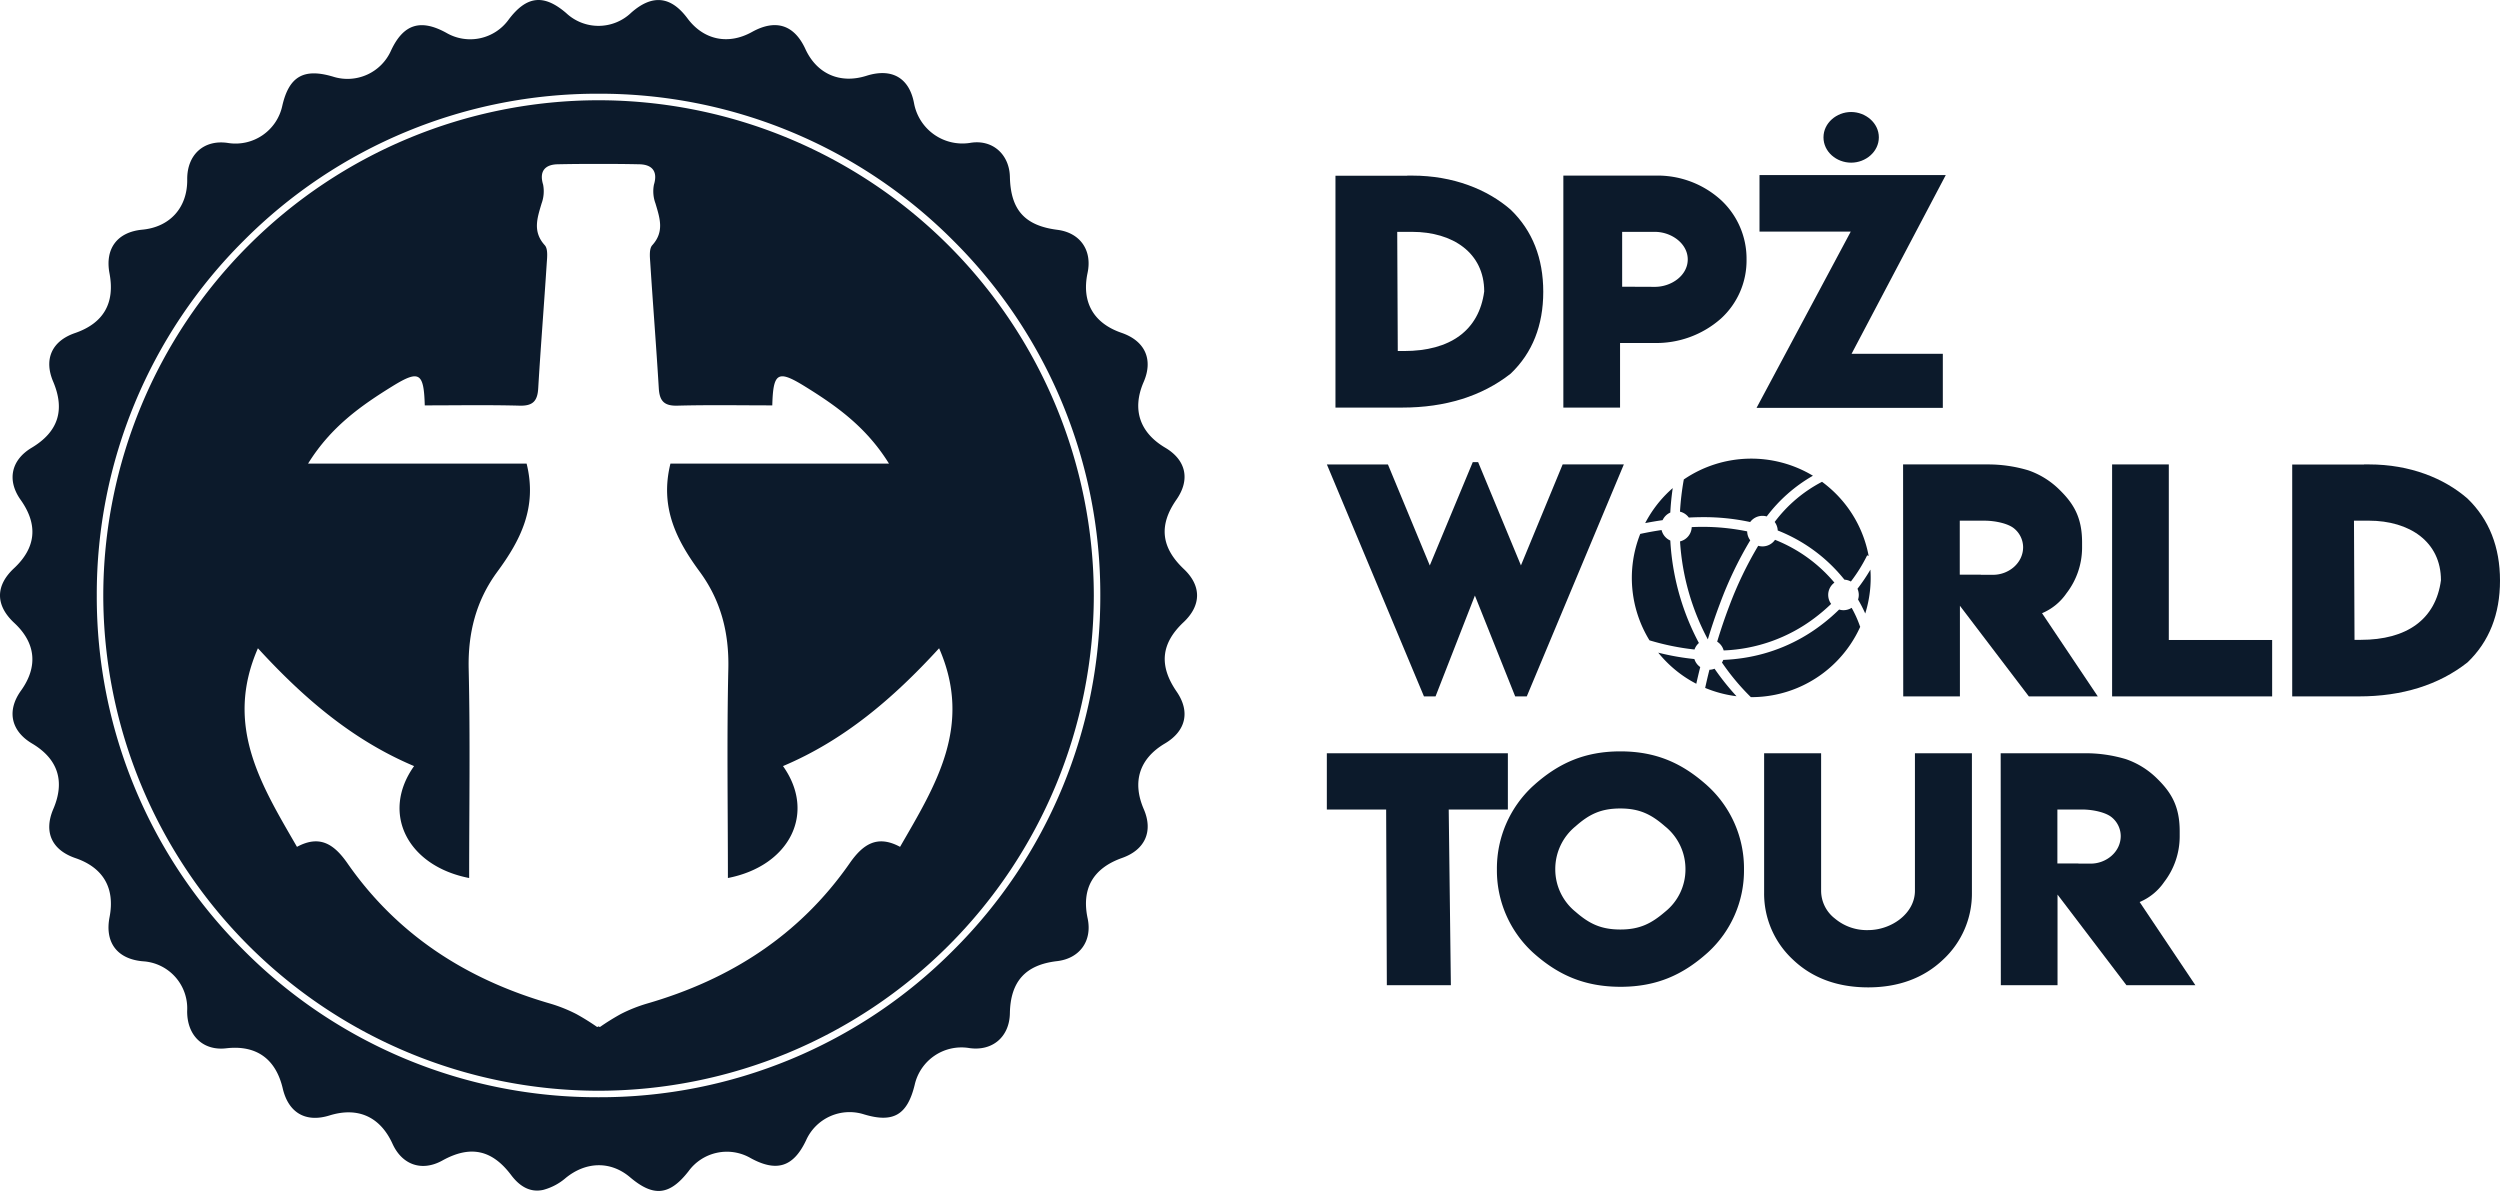 <svg xmlns="http://www.w3.org/2000/svg" width="581.105" height="276.828" viewBox="0 0 581.105 276.828">
  <g id="Group_266" data-name="Group 266" transform="translate(0 0)">
    <path id="Path_471" data-name="Path 471" d="M474.587-360.792v53.886h15.52c10.009,0,18.536-2.641,25.21-7.891,5.061-4.828,7.57-11.233,7.57-19.02s-2.507-14.21-7.568-19.083c-5.39-4.7-13.347-7.925-22.87-7.925h-1.171v.034ZM509.162-333.9c-1.222,9.116-7.952,13.848-18.637,13.848H489.07l-.126-27.7h3.471C501.844-347.747,509.162-342.875,509.162-333.9Z" transform="translate(-164.169 401.645)" fill="#0c1a2b"/>
    <path id="Path_472" data-name="Path 472" d="M568.75-306.906v-15.018h7.784a22.691,22.691,0,0,0,15.68-5.682,18.25,18.25,0,0,0,5.938-13.736,18.582,18.582,0,0,0-5.93-13.793,21.917,21.917,0,0,0-15.379-5.69H555.571v53.92Zm15.735-34.437c0,3.707-3.766,6.373-7.639,6.373L569.238-335v-12.751h7.605C580.695-347.747,584.485-345.044,584.485-341.343Z" transform="translate(-192.182 401.645)" fill="#0c1a2b"/>
    <path id="Path_473" data-name="Path 473" d="M624.913-355.633h21.213l-21.9,40.976h43.3v-12.569H646.313l21.9-41.552h-43.3Zm14.873-21.908c0,3.356,3.021,5.887,6.434,5.887,3.392,0,6.434-2.552,6.434-5.887s-3.065-5.887-6.443-5.887S639.786-380.872,639.786-377.542Z" transform="translate(-215.931 409.463)" fill="#0c1a2b"/>
    <path id="Path_474" data-name="Path 474" d="M494.1-204.551h2.692l9.149-23.436,9.365,23.436H518l22.562-53.92H526.338L516.644-235l-9.949-24h-1.252l-9.986,24.014-9.731-23.479h-14.19Z" transform="translate(-163.113 366.423)" fill="#0c1a2b"/>
    <path id="Path_475" data-name="Path 475" d="M689.51-204.268v-21.067l16.023,21.067h16.024L708.6-223.605a12.989,12.989,0,0,0,5.679-4.632,17.393,17.393,0,0,0,3.628-10.491v-1.347c0-6.055-2.159-9.266-5.563-12.528a19.165,19.165,0,0,0-6.948-4.217,32.531,32.531,0,0,0-9.384-1.367H676.3l.035,53.92Zm7.718-28.264h-2.86v-.033h-4.891V-245.11h5.753c2.462,0,5.458.642,6.861,1.795a5.678,5.678,0,0,1,2.11,4.36C704.2-235.241,700.836-232.532,697.228-232.532Z" transform="translate(-233.944 366.14)" fill="#0c1a2b"/>
    <path id="Path_476" data-name="Path 476" d="M750.583-204.268h37.2V-217.38H763.762v-40.808H750.583Z" transform="translate(-259.641 366.14)" fill="#0c1a2b"/>
    <path id="Path_477" data-name="Path 477" d="M814.585-258.155v53.887h15.521c10.009,0,18.536-2.641,25.21-7.892,5.061-4.828,7.57-11.233,7.57-19.02s-2.508-14.21-7.568-19.083c-5.391-4.7-13.348-7.925-22.87-7.925h-1.171v.033Zm34.575,26.893c-1.222,9.117-7.951,13.848-18.637,13.848h-1.454l-.126-27.7h3.47C841.843-245.11,849.16-240.237,849.16-231.261Z" transform="translate(-281.78 366.14)" fill="#0c1a2b"/>
    <path id="Path_478" data-name="Path 478" d="M471.519-142.472h13.787l.161,40.841h14.884l-.5-40.841H513.6V-155.55H471.519Z" transform="translate(-163.107 330.636)" fill="#0c1a2b"/>
    <path id="Path_479" data-name="Path 479" d="M540.337-148.154a26.067,26.067,0,0,0-8.377,19.365,25.9,25.9,0,0,0,8.381,19.336c5.859,5.268,12.014,7.939,20.315,7.961,8.28,0,14.44-2.675,20.317-7.96a25.782,25.782,0,0,0,8.419-19.337,25.949,25.949,0,0,0-8.415-19.366c-5.9-5.348-12.061-8.06-20.319-8.06S546.239-153.505,540.337-148.154Zm30.682,9.348a12.7,12.7,0,0,1,4.767,9.951,12.575,12.575,0,0,1-4.76,9.945c-3.206,2.76-5.936,4.1-10.367,4.1-4.507,0-7.243-1.347-10.4-4.1a12.671,12.671,0,0,1-4.732-9.951,12.794,12.794,0,0,1,4.737-9.956c3.129-2.769,5.86-4.125,10.39-4.125C565.113-142.936,567.838-141.583,571.019-138.806Z" transform="translate(-184.015 330.866)" fill="#0c1a2b"/>
    <path id="Path_480" data-name="Path 480" d="M651.071-114.441a11.494,11.494,0,0,1-7.691-2.682,8.189,8.189,0,0,1-3.213-6.464V-155.55H626.921v32.422a20.9,20.9,0,0,0,6.732,15.578c4.468,4.261,10.363,6.421,17.455,6.421,7.021,0,12.89-2.161,17.378-6.42a20.891,20.891,0,0,0,6.734-15.579V-155.55H661.975v31.963C661.975-118.324,656.534-114.441,651.071-114.441Z" transform="translate(-216.864 330.636)" fill="#0c1a2b"/>
    <path id="Path_481" data-name="Path 481" d="M724.2-101.63V-122.7L740.22-101.63h16.024l-12.956-19.337a12.993,12.993,0,0,0,5.679-4.632,17.394,17.394,0,0,0,3.628-10.492v-1.346c0-6.055-2.159-9.266-5.564-12.529a19.162,19.162,0,0,0-6.948-4.216,32.531,32.531,0,0,0-9.384-1.367H710.984l.035,53.92Zm7.718-28.265h-2.86v-.033h-4.891v-12.543h5.753c2.462,0,5.458.642,6.861,1.795a5.677,5.677,0,0,1,2.11,4.36C738.888-132.6,735.522-129.895,731.915-129.895Z" transform="translate(-245.943 330.636)" fill="#0c1a2b"/>
    <path id="Path_482" data-name="Path 482" d="M603.51-209.865c.8-2.661,1.746-5.505,2.851-8.407a87.926,87.926,0,0,1,7-14.6,3.53,3.53,0,0,1-.714-2.075,51.191,51.191,0,0,0-12.892-.99,3.541,3.541,0,0,1-2.714,3.316,55.563,55.563,0,0,0,6.452,22.76Z" transform="translate(-206.529 358.463)" fill="#0c1a2b"/>
    <path id="Path_483" data-name="Path 483" d="M613.259-179.189a58.552,58.552,0,0,1-5.11-6.4,3.523,3.523,0,0,1-1.19.243c-.4,1.58-.725,3-.991,4.221a27.879,27.879,0,0,0,7.29,1.931" transform="translate(-209.616 341.026)" fill="#0c1a2b"/>
    <path id="Path_484" data-name="Path 484" d="M637.486-221.445a34.985,34.985,0,0,0-4.232-4.238,34.845,34.845,0,0,0-9.571-5.713,3.535,3.535,0,0,1-2.921,1.53,3.471,3.471,0,0,1-.987-.142,86.446,86.446,0,0,0-6.755,14.084c-1.074,2.824-2,5.6-2.783,8.2a3.54,3.54,0,0,1,1.508,2.041,37.41,37.41,0,0,0,21.06-7.485,41.39,41.39,0,0,0,3.921-3.333,3.527,3.527,0,0,1-.684-2.086,3.545,3.545,0,0,1,1.443-2.855" transform="translate(-211.093 356.872)" fill="#0c1a2b"/>
    <path id="Path_485" data-name="Path 485" d="M630.672-242.677a3.565,3.565,0,0,1,.707,1.978,37.483,37.483,0,0,1,10.476,6.259,37.878,37.878,0,0,1,5.028,5.176,3.506,3.506,0,0,1,1.5.432,36.209,36.209,0,0,0,3.787-6.093l.345.147a27.594,27.594,0,0,0-7.969-14.809,28.443,28.443,0,0,0-2.87-2.423,32.371,32.371,0,0,0-11.006,9.334" transform="translate(-218.161 364.003)" fill="#0c1a2b"/>
    <path id="Path_486" data-name="Path 486" d="M595.5-208.614a57.373,57.373,0,0,1-5.833-16.844,56.877,56.877,0,0,1-.812-6.975,3.559,3.559,0,0,1-2.03-2.44q-2.435.36-4.96.9a27.731,27.731,0,0,0,2.147,24.737,57.784,57.784,0,0,0,10.465,2.135,3.578,3.578,0,0,1,1.022-1.514" transform="translate(-200.604 358.075)" fill="#0c1a2b"/>
    <path id="Path_487" data-name="Path 487" d="M644.045-202.849a26.26,26.26,0,0,0-1.967-4.382,3.535,3.535,0,0,1-1.894.551,3.508,3.508,0,0,1-1.014-.15,42.65,42.65,0,0,1-4.446,3.807,39.573,39.573,0,0,1-17.818,7.451,42.81,42.81,0,0,1-4.666.451,3.881,3.881,0,0,1-.3.611,53.55,53.55,0,0,0,6.717,8.043,27.707,27.707,0,0,0,20.027-8.429,27.78,27.78,0,0,0,5.409-7.965Z" transform="translate(-211.68 348.513)" fill="#0c1a2b"/>
    <path id="Path_488" data-name="Path 488" d="M660.1-216.347a3.58,3.58,0,0,1,.3,1.425,3.536,3.536,0,0,1-.169,1.072A33.86,33.86,0,0,1,661.9-210.6a27.779,27.779,0,0,0,1.2-10.2,41.769,41.769,0,0,1-3,4.444" transform="translate(-228.34 353.204)" fill="#0c1a2b"/>
    <path id="Path_489" data-name="Path 489" d="M597.024-247.918a3.557,3.557,0,0,1,2.051,1.366c1.124-.056,2.229-.091,3.323-.091a50.966,50.966,0,0,1,10.735,1.091l.2.048a3.552,3.552,0,0,1,2.858-1.446,3.528,3.528,0,0,1,.991.142,35.494,35.494,0,0,1,10.741-9.463,27.816,27.816,0,0,0-30.013.867,62.346,62.346,0,0,0-.887,7.487" transform="translate(-206.522 366.852)" fill="#0c1a2b"/>
    <path id="Path_490" data-name="Path 490" d="M588.7-242.324a3.572,3.572,0,0,1,1.789-1.768c.1-1.882.288-3.785.565-5.686-.575.5-1.136,1.028-1.676,1.584a27.8,27.8,0,0,0-4.726,6.555q2.053-.4,4.048-.685" transform="translate(-202.241 363.231)" fill="#0c1a2b"/>
    <path id="Path_491" data-name="Path 491" d="M599.048-187.951a3.537,3.537,0,0,1-1.36-1.862,57.814,57.814,0,0,1-8.4-1.484,27.684,27.684,0,0,0,2.312,2.53,27.558,27.558,0,0,0,6.535,4.7c.252-1.149.559-2.455.918-3.885" transform="translate(-203.844 343.001)" fill="#0c1a2b"/>
    <path id="Path_492" data-name="Path 492" d="M221.59-202.352a115.8,115.8,0,0,1-82.462,34.163,115.842,115.842,0,0,1-82.477-34.163,115.867,115.867,0,0,1-34.157-82.464,115.9,115.9,0,0,1,34.157-82.477,115.935,115.935,0,0,1,82.477-34.156,115.893,115.893,0,0,1,82.462,34.156,115.884,115.884,0,0,1,34.167,82.477,115.854,115.854,0,0,1-34.167,82.464M275.109-278.6c4.164-3.927,4.188-8.476.055-12.371-5.293-5.008-5.851-10.186-1.722-16.107,3.258-4.66,2.276-9.209-2.6-12.093-5.97-3.531-7.748-8.945-5.015-15.253,2.281-5.243.344-9.552-5.129-11.441-6.539-2.242-9.335-7.162-7.9-13.935,1.115-5.273-1.728-9.334-7.016-10.011-7.582-.965-10.866-4.63-11.037-12.288-.12-5.3-4.111-8.839-9.313-7.908a11.438,11.438,0,0,1-12.958-9.163c-1.106-6.02-5.212-8.3-11.078-6.444-6.127,1.942-11.532-.429-14.191-6.226-2.6-5.655-6.906-7.021-12.422-3.954-5.5,3.06-11.233,1.865-14.97-3.148-3.872-5.214-8.179-5.662-13.078-1.354a10.975,10.975,0,0,1-15.139.094c-5.216-4.473-9.2-4.019-13.381,1.548a11.012,11.012,0,0,1-14.445,3.066c-6.021-3.318-9.987-2.065-12.866,4.079a11.07,11.07,0,0,1-13.468,6.1c-6.838-2.041-10.258-.075-11.828,6.809a11.118,11.118,0,0,1-12.671,8.593c-5.543-.824-9.484,2.725-9.419,8.514.071,6.492-3.99,11.029-10.437,11.647-5.819.547-8.712,4.4-7.629,10.145,1.313,6.921-1.387,11.6-8.009,13.883-5.385,1.847-7.292,6.072-5.094,11.263,2.825,6.65,1.177,11.711-5,15.407-4.781,2.854-5.774,7.568-2.544,12.11C8.9-301.263,8.386-295.92,3.243-291.13c-4.348,4.065-4.326,8.61.082,12.7,5.011,4.649,5.556,10.157,1.553,15.73-3.34,4.648-2.357,9.357,2.559,12.282,6.033,3.578,7.725,8.763,4.962,15.219-2.283,5.32-.4,9.534,5.142,11.429,6.472,2.218,9.227,6.979,7.927,13.706-1.145,5.883,1.748,9.739,7.714,10.275a10.951,10.951,0,0,1,10.324,11.511c-.067,5.732,3.686,9.339,9.059,8.715,6.991-.812,11.533,2.418,13.158,9.339,1.33,5.673,5.354,7.992,10.878,6.268,6.583-2.043,11.766.287,14.638,6.591,2.255,4.956,6.88,6.507,11.591,3.883,6.488-3.59,11.528-2.537,15.994,3.4,1.888,2.508,4.325,4.126,7.457,3.425a13.136,13.136,0,0,0,5.2-2.754c4.7-3.85,10.454-4.021,14.986-.164,5.457,4.618,9.181,4.231,13.58-1.42a11.027,11.027,0,0,1,14.455-3.032c6.035,3.3,9.928,2.05,12.856-4.13a11.075,11.075,0,0,1,13.5-6.043c6.789,2.047,10.048.135,11.757-6.885a11.145,11.145,0,0,1,12.724-8.528c5.366.758,9.3-2.619,9.4-8.081.131-7.4,3.628-11.281,10.949-12.128,5.3-.614,8.232-4.709,7.126-9.935-1.471-6.915,1.251-11.663,8.035-14.063,5.321-1.89,7.235-6.185,5.015-11.323-2.754-6.373-1.024-11.764,4.909-15.271,4.91-2.906,5.925-7.426,2.716-12.076-4.144-6.02-3.622-11.181,1.618-16.111" transform="translate(0 423.232)" fill="#0c1a2b" fill-rule="evenodd"/>
    <path id="Path_493" data-name="Path 493" d="M221.913-214.062c-5.3-2.861-8.635-.625-11.726,3.819-11.616,16.684-27.729,27-47.077,32.6A35.17,35.17,0,0,0,157-175.21a55.079,55.079,0,0,0-4.861,3.024c-.106-.046-.212-.094-.314-.146-.106.052-.216.1-.322.146a54.332,54.332,0,0,0-4.862-3.024,34.938,34.938,0,0,0-6.109-2.436c-19.346-5.6-35.467-15.914-47.078-32.6-3.1-4.443-6.427-6.679-11.729-3.819-8.253-14.313-16.972-28.107-9.08-46.161,10.755,11.739,22.136,21.414,36.3,27.388-7.8,10.957-1.522,23.234,12.8,26.017,0-16.224.266-32.438-.111-48.632-.184-8.4,1.742-15.878,6.668-22.576,5.361-7.285,9.327-14.923,6.8-25.115H84.3c5.3-8.563,12.332-13.489,19.653-18.015,6.2-3.819,7.266-3.154,7.474,4.478,7.335,0,14.7-.134,22.059.065,3.089.083,4.146-1.1,4.312-4.03.581-9.741,1.362-19.467,1.99-29.207.1-1.359.286-3.219-.459-4.049-2.881-3.172-1.744-6.344-.75-9.71a8.209,8.209,0,0,0,.36-4.372c-1-3.278.614-4.673,3.339-4.738q4.661-.1,9.331-.082h.411q4.672-.018,9.331.082c2.723.065,4.34,1.459,3.345,4.738a8.077,8.077,0,0,0,.362,4.372c.991,3.366,2.122,6.538-.756,9.71-.744.83-.551,2.69-.462,4.049.627,9.741,1.4,19.467,1.987,29.207.175,2.931,1.232,4.113,4.316,4.03,7.358-.2,14.721-.065,22.065-.065.2-7.633,1.266-8.3,7.47-4.478,7.322,4.526,14.358,9.451,19.656,18.015h-50.8c-2.523,10.192,1.442,17.83,6.8,25.115,4.927,6.7,6.851,14.177,6.657,22.576-.365,16.194-.1,32.407-.1,48.632,14.315-2.783,20.6-15.06,12.806-26.017,14.153-5.974,25.543-15.649,36.286-27.388,7.9,18.055-.827,31.849-9.074,46.161M151.822-387.607A115.247,115.247,0,0,0,36.7-272.492a115.26,115.26,0,0,0,115.126,115.12,115.256,115.256,0,0,0,115.116-115.12A115.243,115.243,0,0,0,151.822-387.607" transform="translate(-12.694 410.909)" fill="#0c1a2b" fill-rule="evenodd"/>
  </g>
</svg>
